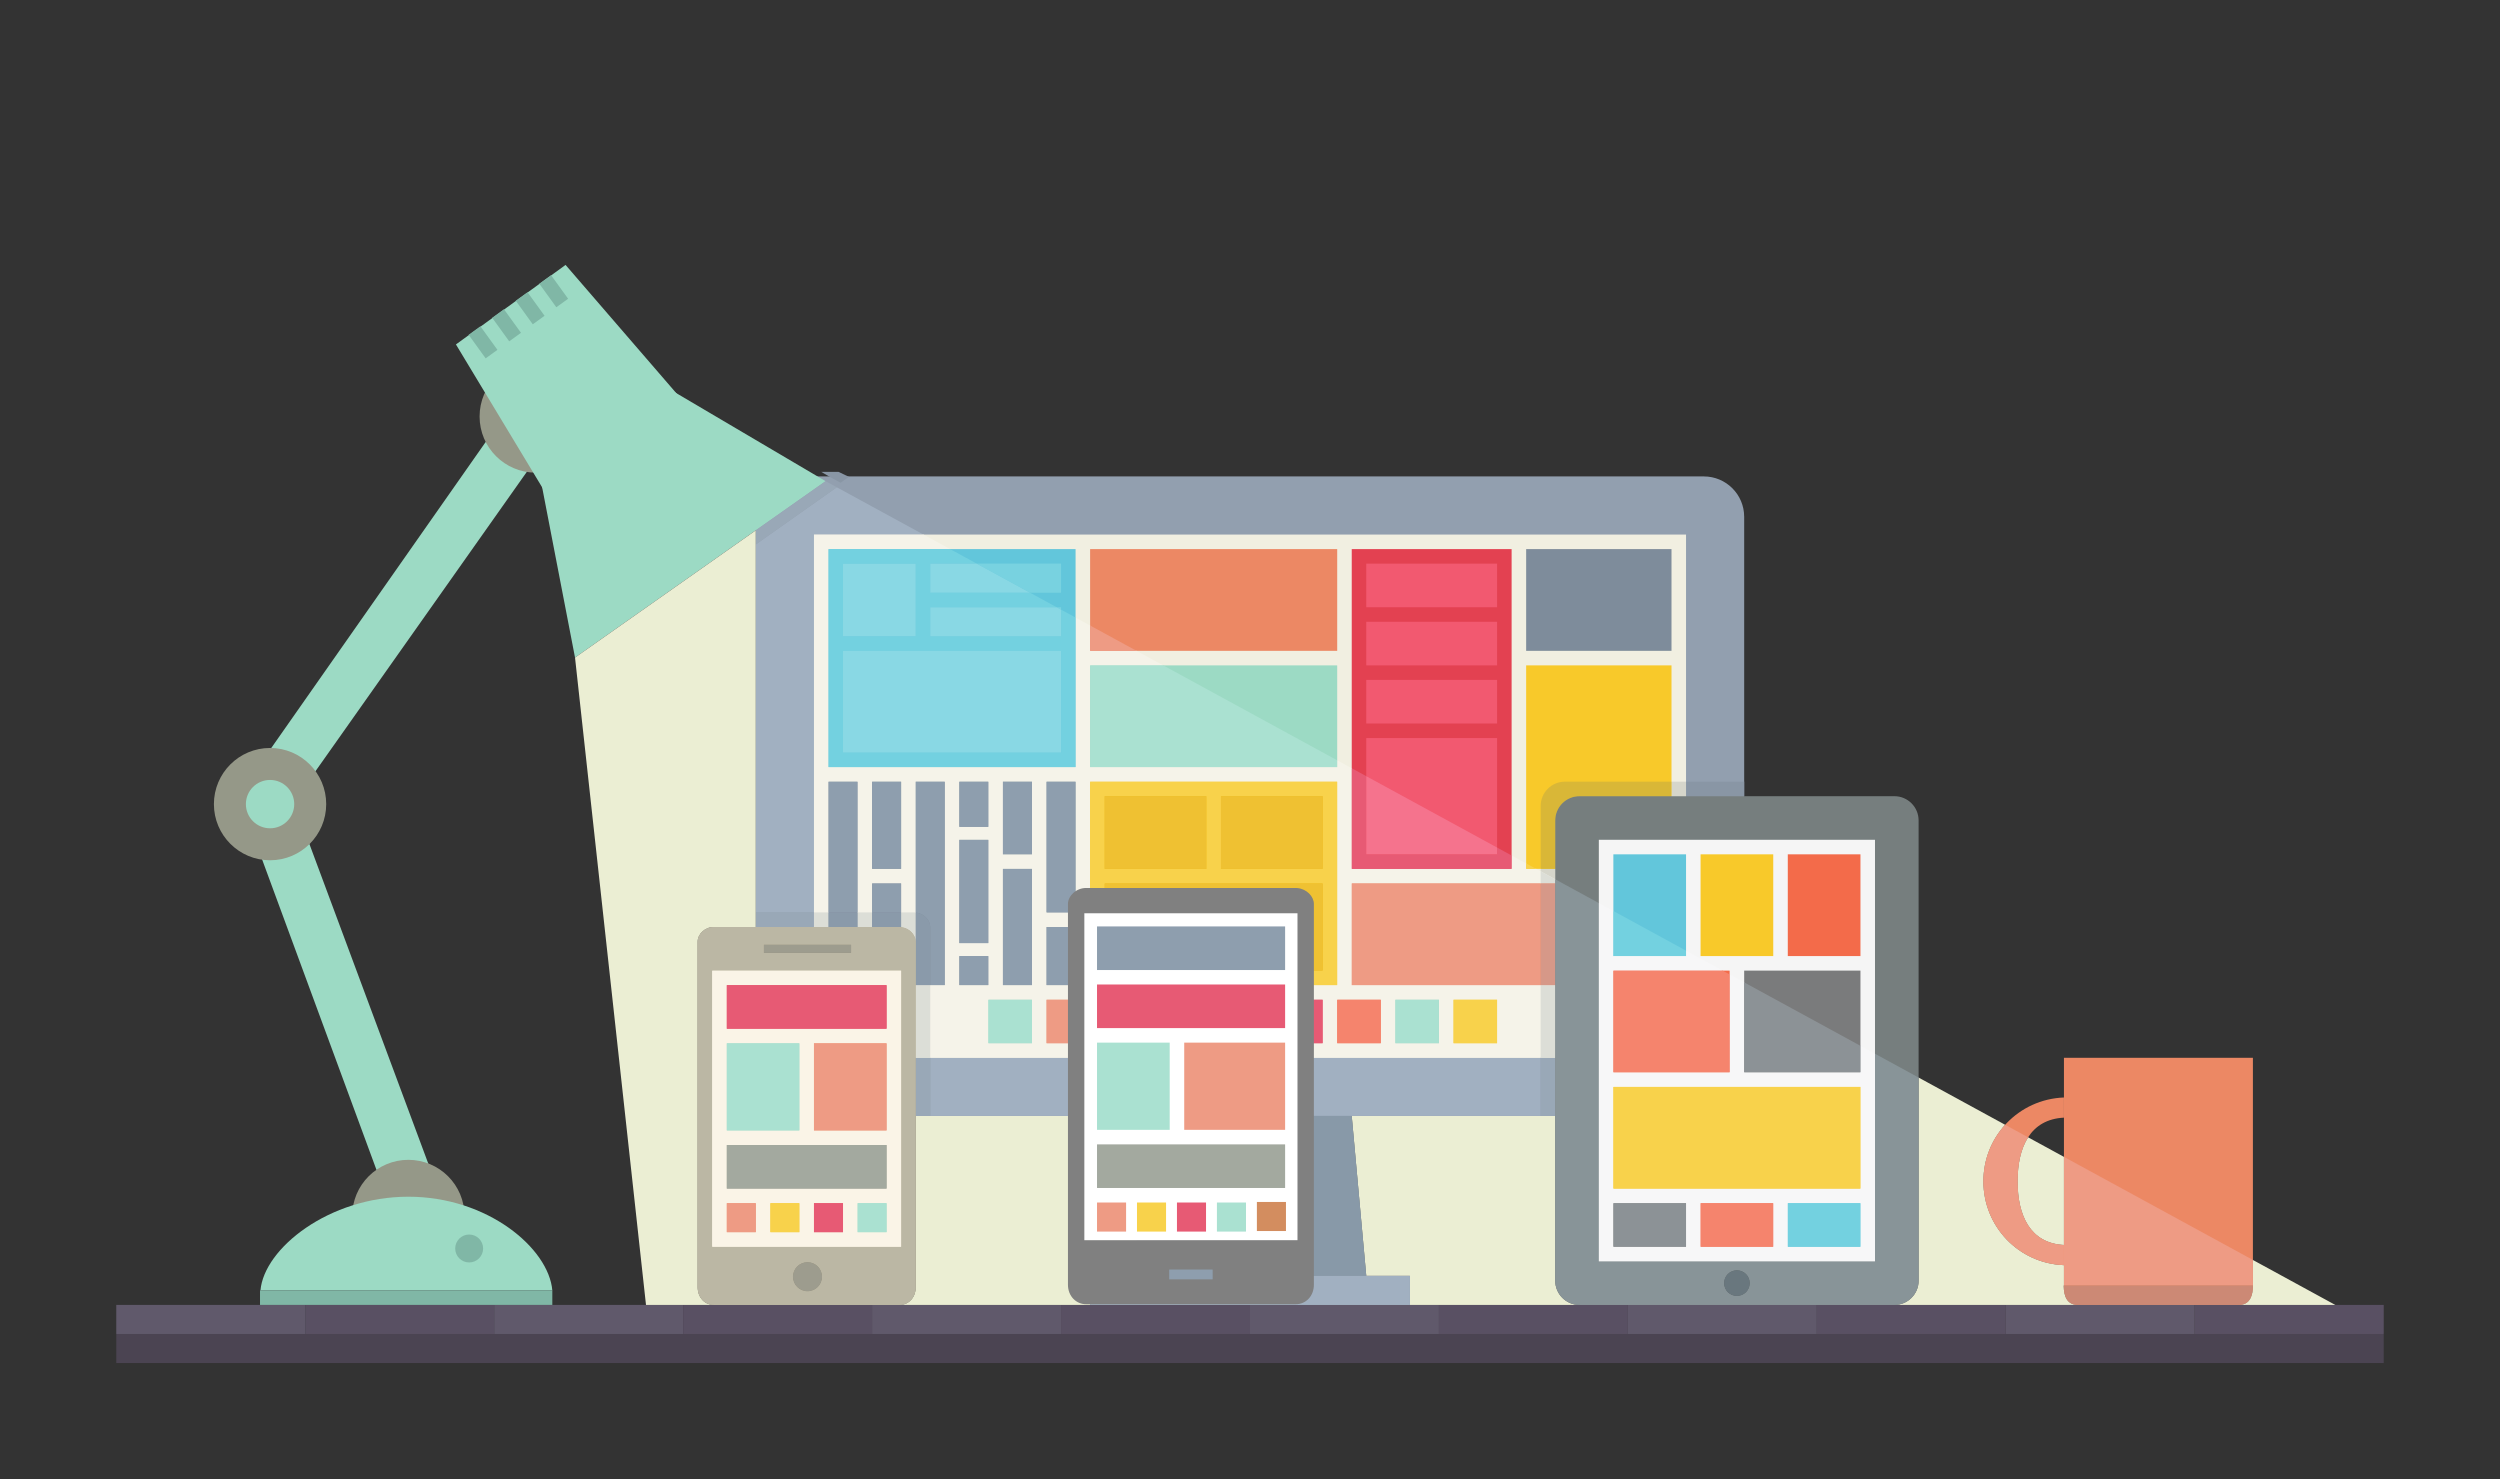 <?xml version="1.0" encoding="UTF-8" standalone="no"?>
<!-- Created with Inkscape (http://www.inkscape.org/) -->

<svg
   xmlns:dc="http://purl.org/dc/elements/1.1/"
   xmlns:cc="http://creativecommons.org/ns#"
   xmlns:rdf="http://www.w3.org/1999/02/22-rdf-syntax-ns#"
   xmlns:svg="http://www.w3.org/2000/svg"
   xmlns="http://www.w3.org/2000/svg"
   xmlns:sodipodi="http://sodipodi.sourceforge.net/DTD/sodipodi-0.dtd"
   xmlns:inkscape="http://www.inkscape.org/namespaces/inkscape"
   id="svg2"
   version="1.1"
   inkscape:version="0.48.5 r10040"
   width="1935"
   height="1145"
   xml:space="preserve"
   sodipodi:docname="shutterstock_151359191.eps"><rect width="100%" height="100%" fill="#333333" stroke="none"/><defs
     id="defs6"><clipPath
       clipPathUnits="userSpaceOnUse"
       id="clipPath244"><path
         d="m 4435.12,5568.94 0,0 409.52,288.29 -47.22,27.83 100.81,0 60.86,-29.03 -48.94,-34.55 -65.51,35.75 -409.52,-288.29"
         id="path246" /></clipPath></defs><sodipodi:namedview
     pagecolor="#ffffff"
     bordercolor="#666666"
     borderopacity="1"
     objecttolerance="10"
     gridtolerance="10"
     guidetolerance="10"
     inkscape:pageopacity="0"
     inkscape:pageshadow="2"
     inkscape:window-width="1535"
     inkscape:window-height="876"
     id="namedview4"
     showgrid="false"
     showguides="true"
     inkscape:guide-bbox="true"
     inkscape:zoom="0.29509044"
     inkscape:cx="1324.5792"
     inkscape:cy="-110.53731"
     inkscape:window-x="65"
     inkscape:window-y="24"
     inkscape:window-maximized="1"
     inkscape:current-layer="g10" /><g
     id="g10"
     inkscape:groupmode="layer"
     inkscape:label="ink_ext_XXXXXX"
     transform="matrix(1.25,0,0,-1.25,0,1145)"><path
       inkscape:connector-curvature="0"
       id="path16"
       style="fill:#4b4452;fill-opacity:1;fill-rule:nonzero;stroke:none"
       d="m 72,72 1403.999,0 0,18 -1403.999,0 0,-18 z" /><path
       inkscape:connector-curvature="0"
       id="path18"
       style="fill:#595063;fill-opacity:1;fill-rule:nonzero;stroke:none"
       d="m 189,89.999 117,0 0,18 -117,0 0,-18 z" /><path
       inkscape:connector-curvature="0"
       id="path20"
       style="fill:#60596b;fill-opacity:1;fill-rule:nonzero;stroke:none"
       d="m 305.998,89.999 117,0 0,18 -117,0 0,-18 z" /><path
       inkscape:connector-curvature="0"
       id="path22"
       style="fill:#595063;fill-opacity:1;fill-rule:nonzero;stroke:none"
       d="m 422.998,89.999 117,0 0,18 -117,0 0,-18 z" /><path
       inkscape:connector-curvature="0"
       id="path24"
       style="fill:#60596b;fill-opacity:1;fill-rule:nonzero;stroke:none"
       d="m 539.997,89.999 117,0 0,18 -117,0 0,-18 z" /><path
       inkscape:connector-curvature="0"
       id="path26"
       style="fill:#595063;fill-opacity:1;fill-rule:nonzero;stroke:none"
       d="m 656.997,89.999 117,0 0,18 -117,0 0,-18 z" /><path
       inkscape:connector-curvature="0"
       id="path28"
       style="fill:#60596b;fill-opacity:1;fill-rule:nonzero;stroke:none"
       d="m 773.997,89.999 117,0 0,18 -117,0 0,-18 z" /><path
       inkscape:connector-curvature="0"
       id="path30"
       style="fill:#595063;fill-opacity:1;fill-rule:nonzero;stroke:none"
       d="m 890.996,89.999 117,0 0,18 -117,0 0,-18 z" /><path
       inkscape:connector-curvature="0"
       id="path32"
       style="fill:#60596b;fill-opacity:1;fill-rule:nonzero;stroke:none"
       d="m 1007.996,89.999 117,0 0,18 -117,0 0,-18 z" /><path
       inkscape:connector-curvature="0"
       id="path34"
       style="fill:#595063;fill-opacity:1;fill-rule:nonzero;stroke:none"
       d="m 1124.991,89.999 117,0 0,18 -117,0 0,-18 z" /><path
       inkscape:connector-curvature="0"
       id="path36"
       style="fill:#60596b;fill-opacity:1;fill-rule:nonzero;stroke:none"
       d="m 1241.993,89.999 117,0 0,18 -117,0 0,-18 z" /><path
       inkscape:connector-curvature="0"
       id="path38"
       style="fill:#60596b;fill-opacity:1;fill-rule:nonzero;stroke:none"
       d="m 72,89.999 117,0 0,18 -117,0 0,-18 z" /><path
       inkscape:connector-curvature="0"
       id="path40"
       style="fill:#595063;fill-opacity:1;fill-rule:nonzero;stroke:none"
       d="m 1358.994,89.999 117,0 0,18 -117,0 0,-18 z" /><path
       inkscape:connector-curvature="0"
       id="path42"
       style="fill:#929faf;fill-opacity:1;fill-rule:nonzero;stroke:none"
       d="m 1079.997,249.999 c 0,-13.807 -11.196,-25 -25.002,-25 l -561.996,0 c -13.807,0 -25,11.193 -25,25 l 0,345.998 c 0,13.806 11.193,25 25,25 l 561.996,0 c 13.806,0 25.002,-11.194 25.002,-25 l 0,-345.998" /><path
       inkscape:connector-curvature="0"
       id="path44"
       style="fill:#f1efe1;fill-opacity:1;fill-rule:nonzero;stroke:none"
       d="m 503.998,260.999 539.998,0 0,323.998 -539.998,0 0,-323.998 z" /><path
       inkscape:connector-curvature="0"
       id="path46"
       style="fill:#768493;fill-opacity:1;fill-rule:nonzero;stroke:none"
       d="m 836.997,224.999 -126.001,0 -8.999,-99 143.998,0 -8.999,99" /><path
       inkscape:connector-curvature="0"
       id="path48"
       style="fill:#929faf;fill-opacity:1;fill-rule:nonzero;stroke:none"
       d="m 674.997,108 198,0 0,18 -198,0 0,-18 z" /><path
       inkscape:connector-curvature="0"
       id="path50"
       style="fill:#768493;fill-opacity:1;fill-rule:nonzero;stroke:none"
       d="m 782.996,242.999 c 0,-4.971 -4.029,-9 -9,-9 -4.971,0 -9,4.029 -9,9 0,4.971 4.029,9 9,9 4.971,0 9,-4.029 9,-9" /><path
       inkscape:connector-curvature="0"
       id="path52"
       style="fill:#9cdac4;fill-opacity:1;fill-rule:nonzero;stroke:none"
       d="m 611.998,269.999 27,0 0,27 -27,0 0,-27 z" /><path
       inkscape:connector-curvature="0"
       id="path54"
       style="fill:#ec8864;fill-opacity:1;fill-rule:nonzero;stroke:none"
       d="m 647.997,269.999 27,0 0,27 -27,0 0,-27 z" /><path
       inkscape:connector-curvature="0"
       id="path56"
       style="fill:#f8c92a;fill-opacity:1;fill-rule:nonzero;stroke:none"
       d="m 683.997,269.999 27,0 0,27 -27,0 0,-27 z" /><path
       inkscape:connector-curvature="0"
       id="path58"
       style="fill:#62c6db;fill-opacity:1;fill-rule:nonzero;stroke:none"
       d="m 719.996,269.999 27,0 0,27 -27,0 0,-27 z" /><path
       inkscape:connector-curvature="0"
       id="path60"
       style="fill:#7e8c9b;fill-opacity:1;fill-rule:nonzero;stroke:none"
       d="m 755.997,269.999 27,0 0,27 -27,0 0,-27 z" /><path
       inkscape:connector-curvature="0"
       id="path62"
       style="fill:#e34151;fill-opacity:1;fill-rule:nonzero;stroke:none"
       d="m 791.996,269.999 27,0 0,27 -27,0 0,-27 z" /><path
       inkscape:connector-curvature="0"
       id="path64"
       style="fill:#f36b4a;fill-opacity:1;fill-rule:nonzero;stroke:none"
       d="m 827.996,269.999 27,0 0,27 -27,0 0,-27 z" /><path
       inkscape:connector-curvature="0"
       id="path66"
       style="fill:#9cdac4;fill-opacity:1;fill-rule:nonzero;stroke:none"
       d="m 863.996,269.999 27,0 0,27 -27,0 0,-27 z" /><path
       inkscape:connector-curvature="0"
       id="path68"
       style="fill:#f8c92a;fill-opacity:1;fill-rule:nonzero;stroke:none"
       d="m 899.996,269.999 27,0 0,27 -27,0 0,-27 z" /><path
       inkscape:connector-curvature="0"
       id="path70"
       style="fill:#7e8c9b;fill-opacity:1;fill-rule:nonzero;stroke:none"
       d="m 512.998,305.998 18,0 0,125.999 -18,0 0,-125.999 z" /><path
       inkscape:connector-curvature="0"
       id="path72"
       style="fill:#7e8c9b;fill-opacity:1;fill-rule:nonzero;stroke:none"
       d="m 539.997,377.998 18,0 0,54 -18,0 0,-54 z" /><path
       inkscape:connector-curvature="0"
       id="path74"
       style="fill:#7e8c9b;fill-opacity:1;fill-rule:nonzero;stroke:none"
       d="m 566.997,305.998 18,0 0,125.999 -18,0 0,-125.999 z" /><path
       inkscape:connector-curvature="0"
       id="path76"
       style="fill:#7e8c9b;fill-opacity:1;fill-rule:nonzero;stroke:none"
       d="m 593.998,305.998 18,0 0,18 -18,0 0,-18 z" /><path
       inkscape:connector-curvature="0"
       id="path78"
       style="fill:#7e8c9b;fill-opacity:1;fill-rule:nonzero;stroke:none"
       d="m 620.997,305.998 18,0 0,72 -18,0 0,-72 z" /><path
       inkscape:connector-curvature="0"
       id="path80"
       style="fill:#7e8c9b;fill-opacity:1;fill-rule:nonzero;stroke:none"
       d="m 647.997,305.998 18,0 0,36 -18,0 0,-36 z" /><path
       inkscape:connector-curvature="0"
       id="path82"
       style="fill:#7e8c9b;fill-opacity:1;fill-rule:nonzero;stroke:none"
       d="m 647.997,350.999 18,0 0,81 -18,0 0,-81 z" /><path
       inkscape:connector-curvature="0"
       id="path84"
       style="fill:#7e8c9b;fill-opacity:1;fill-rule:nonzero;stroke:none"
       d="m 620.997,386.998 18,0 0,45 -18,0 0,-45 z" /><path
       inkscape:connector-curvature="0"
       id="path86"
       style="fill:#7e8c9b;fill-opacity:1;fill-rule:nonzero;stroke:none"
       d="m 593.998,331.999 18,0 0,64 -18,0 0,-64 z" /><path
       inkscape:connector-curvature="0"
       id="path88"
       style="fill:#7e8c9b;fill-opacity:1;fill-rule:nonzero;stroke:none"
       d="m 593.998,403.999 18,0 0,28 -18,0 0,-28 z" /><path
       inkscape:connector-curvature="0"
       id="path90"
       style="fill:#7e8c9b;fill-opacity:1;fill-rule:nonzero;stroke:none"
       d="m 539.997,305.998 18,0 0,63 -18,0 0,-63 z" /><path
       inkscape:connector-curvature="0"
       id="path92"
       style="fill:#62c6db;fill-opacity:1;fill-rule:nonzero;stroke:none"
       d="m 512.998,440.999 152.999,0 0,134.999 -152.999,0 0,-134.999 z" /><path
       inkscape:connector-curvature="0"
       id="path94"
       style="fill:#f8c92a;fill-opacity:1;fill-rule:nonzero;stroke:none"
       d="m 674.997,305.998 152.999,0 0,125.999 -152.999,0 0,-125.999 z" /><path
       inkscape:connector-curvature="0"
       id="path96"
       style="fill:#ec8864;fill-opacity:1;fill-rule:nonzero;stroke:none"
       d="m 674.997,512.998 152.999,0 0,63 -152.999,0 0,-63 z" /><path
       inkscape:connector-curvature="0"
       id="path98"
       style="fill:#e34151;fill-opacity:1;fill-rule:nonzero;stroke:none"
       d="m 836.997,377.998 99,0 0,197.999 -99,0 0,-197.999 z" /><path
       inkscape:connector-curvature="0"
       id="path100"
       style="fill:#f8c92a;fill-opacity:1;fill-rule:nonzero;stroke:none"
       d="m 944.995,377.998 89.999,0 0,125.999 -89.999,0 0,-125.999 z" /><path
       inkscape:connector-curvature="0"
       id="path102"
       style="fill:#7e8c9b;fill-opacity:1;fill-rule:nonzero;stroke:none"
       d="m 944.995,512.998 89.999,0 0,63 -89.999,0 0,-63 z" /><path
       inkscape:connector-curvature="0"
       id="path104"
       style="fill:#ec8864;fill-opacity:1;fill-rule:nonzero;stroke:none"
       d="m 836.997,305.998 197.999,0 0,63 -197.999,0 0,-63 z" /><path
       inkscape:connector-curvature="0"
       id="path106"
       style="fill:#9cdac4;fill-opacity:1;fill-rule:nonzero;stroke:none"
       d="m 674.997,440.999 152.999,0 0,62.999 -152.999,0 0,-62.999 z" /><path
       inkscape:connector-curvature="0"
       id="path108"
       style="fill:#78d2e0;fill-opacity:1;fill-rule:nonzero;stroke:none"
       d="m 656.997,548.997 -19.215,0 -32.988,18 52.203,0 0,-18" /><path
       inkscape:connector-curvature="0"
       id="path110"
       style="fill:#78d2e0;fill-opacity:1;fill-rule:nonzero;stroke:none"
       d="m 656.997,538.513 -2.721,1.485 2.721,0 0,-1.485" /><path
       inkscape:connector-curvature="0"
       id="path112"
       style="fill:#ecb40e;fill-opacity:1;fill-rule:nonzero;stroke:none"
       d="m 683.997,377.998 63,0 0,45 -63,0 0,-45 z" /><path
       inkscape:connector-curvature="0"
       id="path114"
       style="fill:#ecb40e;fill-opacity:1;fill-rule:nonzero;stroke:none"
       d="m 683.997,314.999 134.999,0 0,54 -134.999,0 0,-54 z" /><path
       inkscape:connector-curvature="0"
       id="path116"
       style="fill:#ecb40e;fill-opacity:1;fill-rule:nonzero;stroke:none"
       d="m 755.997,377.998 63,0 0,45 -63,0 0,-45 z" /><path
       inkscape:connector-curvature="0"
       id="path118"
       style="fill:#f25970;fill-opacity:1;fill-rule:nonzero;stroke:none"
       d="m 845.996,467.998 81,0 0,27 -81,0 0,-27 z" /><path
       inkscape:connector-curvature="0"
       id="path120"
       style="fill:#f25970;fill-opacity:1;fill-rule:nonzero;stroke:none"
       d="m 845.996,386.998 81,0 0,72 -81,0 0,-72 z" /><path
       inkscape:connector-curvature="0"
       id="path122"
       style="fill:#f25970;fill-opacity:1;fill-rule:nonzero;stroke:none"
       d="m 845.996,503.998 81,0 0,27 -81,0 0,-27 z" /><path
       inkscape:connector-curvature="0"
       id="path124"
       style="fill:#f25970;fill-opacity:1;fill-rule:nonzero;stroke:none"
       d="m 845.996,539.997 81,0 0,27 -81,0 0,-27 z" /><path
       inkscape:connector-curvature="0"
       id="path126"
       style="fill:#ec8864;fill-opacity:1;fill-rule:nonzero;stroke:none"
       d="m 1394.998,119.874 c 0,-6.557 -2.321,-11.874 -8.885,-11.874 l -99.369,0 c -6.563,0 -8.748,5.317 -8.748,11.874 l 0,141.125 117.002,0 0,-141.125" /><path
       inkscape:connector-curvature="0"
       id="path128"
       style="fill:#ec8864;fill-opacity:1;fill-rule:nonzero;stroke:none"
       d="m 1277.996,145.098 c -20.999,1.079 -28.702,18.32 -28.702,39.43 0,21.108 7.703,38.346 28.702,39.428 l 0,12.478 c -28.005,-1.09 -49.88,-23.91 -49.88,-51.906 0,-27.999 21.875,-50.818 49.88,-51.909 l 0,12.479" /><path
       inkscape:connector-curvature="0"
       id="path130"
       style="fill:#c67254;fill-opacity:1;fill-rule:nonzero;stroke:none"
       d="m 1394.998,120 c 0,-7 -2.321,-12 -8.885,-12 l -99.369,0 c -6.563,0 -8.874,5 -8.874,12 l 117.128,0" /><path
       inkscape:connector-curvature="0"
       id="path170"
       style="fill:#b1a98d;fill-opacity:1;fill-rule:nonzero;stroke:none"
       d="m 566.997,332.999 c 0,4.523 -4.476,9 -9.999,9 l -115,0 c -5.523,0 -10,-4.477 -10,-9 l 0,-214 c 0,-6.521 4.477,-11 10,-11 l 115,0 c 5.523,0 9.999,4.478 9.999,11 l 0,214" /><path
       inkscape:connector-curvature="0"
       id="path172"
       style="fill:#f9f3e0;fill-opacity:1;fill-rule:nonzero;stroke:none"
       d="m 440.999,143.999 117,0 0,170.999 -117,0 0,-170.999 z" /><path
       inkscape:connector-curvature="0"
       id="path174"
       style="fill:#8f8873;fill-opacity:1;fill-rule:nonzero;stroke:none"
       d="m 508.997,125.468 c 0,-4.971 -4.029,-9 -9,-9 -4.971,0 -9,4.029 -9,9 0,4.971 4.029,9 9,9 4.971,0 9,-4.029 9,-9" /><path
       inkscape:connector-curvature="0"
       id="path176"
       style="fill:#8f8873;fill-opacity:1;fill-rule:nonzero;stroke:none"
       d="m 472.998,325.999 54,0 0,5 -54,0 0,-5 z" /><path
       inkscape:connector-curvature="0"
       id="path178"
       style="fill:#ec8864;fill-opacity:1;fill-rule:nonzero;stroke:none"
       d="m 449.999,152.999 18,0 0,18 -18,0 0,-18 z" /><path
       inkscape:connector-curvature="0"
       id="path180"
       style="fill:#f8c92a;fill-opacity:1;fill-rule:nonzero;stroke:none"
       d="m 476.998,152.999 18,0 0,18 -18,0 0,-18 z" /><path
       inkscape:connector-curvature="0"
       id="path182"
       style="fill:#e34151;fill-opacity:1;fill-rule:nonzero;stroke:none"
       d="m 503.998,152.999 18,0 0,18 -18,0 0,-18 z" /><path
       inkscape:connector-curvature="0"
       id="path184"
       style="fill:#9cdac4;fill-opacity:1;fill-rule:nonzero;stroke:none"
       d="m 530.997,152.999 18,0 0,18 -18,0 0,-18 z" /><path
       inkscape:connector-curvature="0"
       id="path186"
       style="fill:#959888;fill-opacity:1;fill-rule:nonzero;stroke:none"
       d="m 449.999,179.999 99,0 0,27 -99,0 0,-27 z" /><path
       inkscape:connector-curvature="0"
       id="path188"
       style="fill:#e34151;fill-opacity:1;fill-rule:nonzero;stroke:none"
       d="m 449.999,278.999 99,0 0,27 -99,0 0,-27 z" /><path
       inkscape:connector-curvature="0"
       id="path190"
       style="fill:#9cdac4;fill-opacity:1;fill-rule:nonzero;stroke:none"
       d="m 449.999,215.999 45,0 0,54 -45,0 0,-54 z" /><path
       inkscape:connector-curvature="0"
       id="path192"
       style="fill:#ec8864;fill-opacity:1;fill-rule:nonzero;stroke:none"
       d="m 503.998,215.999 45,0 0,54 -45,0 0,-54 z" /><path
       inkscape:connector-curvature="0"
       id="path194"
       style="fill:#8996a5;fill-opacity:1;fill-rule:nonzero;stroke:none"
       d="m 1043.995,422.998 36,0 0,9 -36,0 0,-9 z" /><path
       inkscape:connector-curvature="0"
       id="path196"
       style="fill:#d6d6cb;fill-opacity:1;fill-rule:nonzero;stroke:none"
       d="m 962.996,371.545 -9.001,4.912 0,1.542 9.001,0 0,-6.454 m 80.999,51.453 -9,0 0,9 9,0 0,-9" /><path
       inkscape:connector-curvature="0"
       id="path198"
       style="fill:#d9b737;fill-opacity:1;fill-rule:nonzero;stroke:none"
       d="m 962.996,377.998 -9.001,0 0,39 c 0,8.284 6.716,15 15,15 l 66,0 0,-9 -57,0 c -8.283,0 -14.999,-6.715 -14.999,-15 l 0,-30" /><path
       inkscape:connector-curvature="0"
       id="path200"
       style="fill:#767e7e;fill-opacity:1;fill-rule:nonzero;stroke:none"
       d="m 1187.998,122.999 c 0,-8.284 -6.722,-15 -15.005,-15 l -194.997,0 c -8.283,0 -14.999,6.715 -14.999,15 l 0,284.998 c 0,8.284 6.715,15 14.999,15 l 194.997,0 c 8.283,0 15.005,-6.715 15.005,-15 l 0,-284.998" /><path
       inkscape:connector-curvature="0"
       id="path202"
       style="fill:#f5f5f5;fill-opacity:1;fill-rule:nonzero;stroke:none"
       d="m 989.996,134.999 170.999,0 0,260.999 -170.999,0 0,-260.999 z" /><path
       inkscape:connector-curvature="0"
       id="path204"
       style="fill:#545b5c;fill-opacity:1;fill-rule:nonzero;stroke:none"
       d="m 1083.447,121.5 c 0,-4.394 -3.567,-7.954 -7.956,-7.954 -4.39,0 -7.946,3.56 -7.946,7.954 0,4.392 3.556,7.952 7.946,7.952 4.39,0 7.956,-3.56 7.956,-7.952" /><path
       inkscape:connector-curvature="0"
       id="path206"
       style="fill:#7a7b7c;fill-opacity:1;fill-rule:nonzero;stroke:none"
       d="m 998.996,143.999 45,0 0,27 -45,0 0,-27 z" /><path
       inkscape:connector-curvature="0"
       id="path208"
       style="fill:#7a7b7c;fill-opacity:1;fill-rule:nonzero;stroke:none"
       d="m 1079.997,251.999 72,0 0,63 -72,0 0,-63 z" /><path
       inkscape:connector-curvature="0"
       id="path210"
       style="fill:#f36b4a;fill-opacity:1;fill-rule:nonzero;stroke:none"
       d="m 1052.995,143.999 45,0 0,27 -45,0 0,-27 z" /><path
       inkscape:connector-curvature="0"
       id="path212"
       style="fill:#62c6db;fill-opacity:1;fill-rule:nonzero;stroke:none"
       d="m 1107,143.999 45,0 0,27 -45,0 0,-27 z" /><path
       inkscape:connector-curvature="0"
       id="path214"
       style="fill:#f8c92a;fill-opacity:1;fill-rule:nonzero;stroke:none"
       d="m 998.996,179.999 153,0 0,63 -153,0 0,-63 z" /><path
       inkscape:connector-curvature="0"
       id="path216"
       style="fill:#f36b4a;fill-opacity:1;fill-rule:nonzero;stroke:none"
       d="m 998.996,251.999 72,0 0,63 -72,0 0,-63 z" /><path
       inkscape:connector-curvature="0"
       id="path218"
       style="fill:#62c6db;fill-opacity:1;fill-rule:nonzero;stroke:none"
       d="m 998.996,323.998 45,0 0,63 -45,0 0,-63 z" /><path
       inkscape:connector-curvature="0"
       id="path220"
       style="fill:#f8c92a;fill-opacity:1;fill-rule:nonzero;stroke:none"
       d="m 1052.995,323.998 45,0 0,63 -45,0 0,-63 z" /><path
       inkscape:connector-curvature="0"
       id="path222"
       style="fill:#f36b4a;fill-opacity:1;fill-rule:nonzero;stroke:none"
       d="m 1107,323.998 45,0 0,63 -45,0 0,-63 z" /><path
       inkscape:connector-curvature="0"
       id="path224"
       style="fill:#9cdac4;fill-opacity:1;fill-rule:nonzero;stroke:none"
       d="M 252.96,137.749 147.585,423.751 318.136,667.164 345.323,650.914 181.902,419.431 283.326,146.753 252.96,137.749" /><path
       inkscape:connector-curvature="0"
       id="path226"
       style="fill:#959888;fill-opacity:1;fill-rule:nonzero;stroke:none"
       d="m 201.987,418.087 c 0,-19.203 -15.568,-34.769 -34.769,-34.769 -19.202,0 -34.768,15.566 -34.768,34.769 0,19.202 15.566,34.768 34.768,34.768 19.202,0 34.769,-15.566 34.769,-34.768" /><path
       inkscape:connector-curvature="0"
       id="path228"
       style="fill:#9cdac4;fill-opacity:1;fill-rule:nonzero;stroke:none"
       d="m 182.185,418.087 c 0,-8.267 -6.701,-14.968 -14.967,-14.968 -8.265,0 -14.967,6.702 -14.967,14.968 0,8.267 6.702,14.967 14.967,14.967 8.267,0 14.967,-6.701 14.967,-14.967" /><path
       inkscape:connector-curvature="0"
       id="path230"
       style="fill:#959888;fill-opacity:1;fill-rule:nonzero;stroke:none"
       d="m 287.629,163.068 c 0,-19.202 -15.568,-34.768 -34.769,-34.768 -19.202,0 -34.769,15.566 -34.769,34.768 0,19.203 15.568,34.77 34.769,34.77 19.202,0 34.769,-15.568 34.769,-34.77" /><path
       inkscape:connector-curvature="0"
       id="path232"
       style="fill:#959888;fill-opacity:1;fill-rule:nonzero;stroke:none"
       d="m 366.499,658.106 c 0,-19.201 -15.568,-34.768 -34.77,-34.768 -19.201,0 -34.768,15.568 -34.768,34.768 0,19.203 15.568,34.77 34.768,34.77 19.203,0 34.77,-15.568 34.77,-34.77" /><path
       inkscape:connector-curvature="0"
       id="path234"
       style="fill:#9cdac4;fill-opacity:1;fill-rule:nonzero;stroke:none"
       d="m 252.86,174.995 c -49.19,0 -89.328,-32.005 -91.579,-57.995 l 180.717,0 c -2.251,25.991 -39.949,57.995 -89.139,57.995" /><path
       inkscape:connector-curvature="0"
       id="path236"
       style="fill:#80b7a6;fill-opacity:1;fill-rule:nonzero;stroke:none"
       d="m 299.148,142.935 c 0,-4.775 -3.869,-8.646 -8.645,-8.646 -4.774,0 -8.644,3.872 -8.644,8.646 0,4.774 3.871,8.644 8.644,8.644 4.776,0 8.645,-3.871 8.645,-8.644" /><path
       inkscape:connector-curvature="0"
       id="path238"
       style="fill:#80b7a6;fill-opacity:1;fill-rule:nonzero;stroke:none"
       d="m 160.999,108 180.999,0 0,9 -180.999,0 0,-9 z" /><g
       id="g240"
       transform="scale(0.106,0.106)"><g
         clip-path="url(#clipPath244)"
         id="g242"><path
           inkscape:connector-curvature="0"
           id="path248"
           style="fill:#8996a5;fill-opacity:1;fill-rule:nonzero;stroke:none"
           d="m 4435.12,5568.94 523.977,0 0,316.117 -523.977,0 0,-316.117 z" /></g></g><path
       inkscape:connector-curvature="0"
       id="path250"
       style="fill:#9cdac4;fill-opacity:1;fill-rule:nonzero;stroke:none"
       d="m 282.312,702.723 67.886,49.238 94.542,-109.501 -87.697,-63.609 -74.73,123.872" /><path
       inkscape:connector-curvature="0"
       id="path252"
       style="fill:#9cdac4;fill-opacity:1;fill-rule:nonzero;stroke:none"
       d="M 511.211,618.061 356.051,508.836 332.199,632.37 l 69.382,50.324 109.63,-64.634" /><path
       inkscape:connector-curvature="0"
       id="path254"
       style="fill:#80b7a6;fill-opacity:1;fill-rule:nonzero;stroke:none"
       d="m 344.482,725.743 -10.546,14.587 7.295,5.272 10.544,-14.587 -7.293,-5.272" /><path
       inkscape:connector-curvature="0"
       id="path256"
       style="fill:#80b7a6;fill-opacity:1;fill-rule:nonzero;stroke:none"
       d="m 329.895,715.197 -10.546,14.588 7.294,5.272 10.545,-14.586 -7.293,-5.274" /><path
       inkscape:connector-curvature="0"
       id="path258"
       style="fill:#80b7a6;fill-opacity:1;fill-rule:nonzero;stroke:none"
       d="m 315.306,704.652 -10.545,14.586 7.293,5.273 10.546,-14.587 -7.294,-5.272" /><path
       inkscape:connector-curvature="0"
       id="path260"
       style="fill:#80b7a6;fill-opacity:1;fill-rule:nonzero;stroke:none"
       d="m 300.719,694.106 -10.546,14.588 7.294,5.274 10.546,-14.587 -7.294,-5.275" /><path
       inkscape:connector-curvature="0"
       id="path262"
       style="fill:#ebeed3;fill-opacity:1;fill-rule:nonzero;stroke:none"
       d="m 1445.996,108 -1045.998,0 -43.947,400.836 111.947,78.804 0,-245.641 -26,0 c -5.523,0 -10,-4.477 -10,-9 l 0,-214 c 0,-6.521 4.477,-11 10,-11 l 115,0 c 5.523,0 9.999,4.478 9.999,11 l 0,106 395.999,0 0,-102 c 0,-8.284 6.715,-15 14.999,-15 l 194.997,0 c 8.283,0 15.005,6.715 15.005,15 l 0,125.777 53.584,-29.243 c -8.389,-9.234 -13.464,-21.519 -13.464,-35.006 0,-27.999 21.875,-50.818 49.88,-51.909 l 0,-12.619 -0.127,0 c 0,-7 2.311,-12 8.874,-12 l 99.369,0 c 5.804,0 8.283,3.905 8.779,9.647 0.074,0.722 0.105,1.466 0.105,2.228 l 0,15.954 50.998,-27.828 m -771,18 0,-18 198,0 0,18 -122.974,0 -75.026,0 m 36,99 -8.999,-99 143.998,0 -8.999,99 -126.001,0 m 567,-79.902 c -20.999,1.079 -28.702,18.32 -28.702,39.43 0,10.569 1.931,20.169 6.5,27.255 l 22.202,-12.115 0,-54.57"
       sodipodi:nodetypes="cccccssssssccssssccscccsscsccccccccccccccsccc" /><path
       inkscape:connector-curvature="0"
       id="path264"
       style="fill:#a1b0c1;fill-opacity:1;fill-rule:nonzero;stroke:none"
       d="m 953.995,224.999 -377.997,0 0,36 377.997,0 0,-36 m -179.999,27 c -4.971,0 -9,-4.029 -9,-9 0,-4.971 4.029,-9 9,-9 4.971,0 9,4.029 9,9 0,4.971 -4.029,9 -9,9 m -305.998,90 0,245.641 0,-8.743 50.126,35.392 53.681,-29.292 -67.807,0 0,-233.998 -36,0 0,-9" /><path
       inkscape:connector-curvature="0"
       id="path266"
       style="fill:#f5f3e9;fill-opacity:1;fill-rule:nonzero;stroke:none"
       d="m 953.995,260.999 -377.997,0 0,44.999 8.999,0 0,125.999 -18,0 0,-81.049 c -0.328,0.033 -0.663,0.05 -0.999,0.05 l -8.001,0 0,18 -18,0 0,-18 -9,0 0,80.999 -18,0 0,-80.999 -9,0 0,233.998 67.807,0 16.494,-8.999 -75.301,0 0,-134.999 152.999,0 0,92.603 9,-4.911 0,-15.693 28.761,0 16.494,-9 -45.255,0 0,-62.999 152.999,0 0,4.208 9.001,-4.91 0,-62.299 98.999,0 0,8.28 9,-4.911 0,-3.369 6.174,0 2.826,-1.542 0,-7.458 -116.999,0 0,-63 116.999,0 0,-44.999 m -53.999,36 0,-27 27,0 0,27 -27,0 m -36,0 0,-27 27,0 0,27 -27,0 m -36.001,0 0,-27 27.001,0 0,27 -27.001,0 m -36,0 0,-27 27,0 0,27 -27,0 m -36,0 0,-27 27,0 0,27 -27,0 m -36.001,0 0,-27 27.001,0 0,27 -27.001,0 m -36,0 0,-27 27,0 0,27 -27,0 m -36,0 0,-27 27,0 0,27 -27,0 m -36,0 0,-27 27,0 0,27 -27,0 m 62.999,134.999 0,-125.999 152.999,0 0,125.999 -152.999,0 m -27,-89.999 0,-36.001 18,0 0,36.001 -18,0 m -27,36 0,-72 18,0 0,72 -18,0 m -27,-54 0,-18 18,0 0,18 -18,0 m 0,72 0,-64 18,0 0,64 -18,0 m 53.999,36 0,-80.999 18,0 0,80.999 -18,0 m -108,0 0,-53.999 18,0 0,53.999 -18,0 m 81,0 0,-44.999 18,0 0,44.999 -18,0 m -27,0 0,-27.999 18,0 0,27.999 -18,0" /><path
       inkscape:connector-curvature="0"
       id="path268"
       style="fill:#8899a8;fill-opacity:1;fill-rule:nonzero;stroke:none"
       d="m 845.996,125.999 -143.998,0 8.999,99 126.001,0 8.999,-99" /><path
       inkscape:connector-curvature="0"
       id="path270"
       style="fill:#a1b0c1;fill-opacity:1;fill-rule:nonzero;stroke:none"
       d="m 674.997,108 198,0 0,18 -198,0 0,-18 z" /><path
       inkscape:connector-curvature="0"
       id="path272"
       style="fill:#8899a8;fill-opacity:1;fill-rule:nonzero;stroke:none"
       d="m 773.997,233.999 c -4.971,0 -9,4.029 -9,9 0,4.971 4.029,9 9,9 4.971,0 9,-4.029 9,-9 0,-4.971 -4.029,-9 -9,-9" /><path
       inkscape:connector-curvature="0"
       id="path274"
       style="fill:#aae1d1;fill-opacity:1;fill-rule:nonzero;stroke:none"
       d="m 611.998,269.999 27,0 0,27 -27,0 0,-27 z" /><path
       inkscape:connector-curvature="0"
       id="path276"
       style="fill:#ee9b84;fill-opacity:1;fill-rule:nonzero;stroke:none"
       d="m 647.997,269.999 27,0 0,27 -27,0 0,-27 z" /><path
       inkscape:connector-curvature="0"
       id="path278"
       style="fill:#f8d24b;fill-opacity:1;fill-rule:nonzero;stroke:none"
       d="m 683.997,269.999 27,0 0,27 -27,0 0,-27 z" /><path
       inkscape:connector-curvature="0"
       id="path280"
       style="fill:#73d1e0;fill-opacity:1;fill-rule:nonzero;stroke:none"
       d="m 719.996,269.999 27,0 0,27 -27,0 0,-27 z" /><path
       inkscape:connector-curvature="0"
       id="path282"
       style="fill:#8e9eae;fill-opacity:1;fill-rule:nonzero;stroke:none"
       d="m 755.997,269.999 27,0 0,27 -27,0 0,-27 z" /><path
       inkscape:connector-curvature="0"
       id="path284"
       style="fill:#e75a74;fill-opacity:1;fill-rule:nonzero;stroke:none"
       d="m 791.996,269.999 27,0 0,27 -27,0 0,-27 z" /><path
       inkscape:connector-curvature="0"
       id="path286"
       style="fill:#f5846d;fill-opacity:1;fill-rule:nonzero;stroke:none"
       d="m 827.996,269.999 27,0 0,27 -27,0 0,-27 z" /><path
       inkscape:connector-curvature="0"
       id="path288"
       style="fill:#aae1d1;fill-opacity:1;fill-rule:nonzero;stroke:none"
       d="m 863.996,269.999 27,0 0,27 -27,0 0,-27 z" /><path
       inkscape:connector-curvature="0"
       id="path290"
       style="fill:#f8d24b;fill-opacity:1;fill-rule:nonzero;stroke:none"
       d="m 899.996,269.999 27,0 0,27 -27,0 0,-27 z" /><path
       inkscape:connector-curvature="0"
       id="path292"
       style="fill:#8e9eae;fill-opacity:1;fill-rule:nonzero;stroke:none"
       d="m 512.998,350.999 18,0 0,81 -18,0 0,-81 z" /><path
       inkscape:connector-curvature="0"
       id="path294"
       style="fill:#8e9eae;fill-opacity:1;fill-rule:nonzero;stroke:none"
       d="m 539.997,377.998 18,0 0,54 -18,0 0,-54 z" /><path
       inkscape:connector-curvature="0"
       id="path296"
       style="fill:#8e9eae;fill-opacity:1;fill-rule:nonzero;stroke:none"
       d="m 584.997,305.998 -8.999,0 0,36.001 c 0,4.246 -3.948,8.452 -9.001,8.95 l 0,81.049 18,0 0,-125.999" /><path
       inkscape:connector-curvature="0"
       id="path298"
       style="fill:#8e9eae;fill-opacity:1;fill-rule:nonzero;stroke:none"
       d="m 593.998,305.998 18,0 0,18 -18,0 0,-18 z" /><path
       inkscape:connector-curvature="0"
       id="path300"
       style="fill:#8e9eae;fill-opacity:1;fill-rule:nonzero;stroke:none"
       d="m 620.997,305.998 18,0 0,72 -18,0 0,-72 z" /><path
       inkscape:connector-curvature="0"
       id="path302"
       style="fill:#8e9eae;fill-opacity:1;fill-rule:nonzero;stroke:none"
       d="m 647.997,305.998 18,0 0,36 -18,0 0,-36 z" /><path
       inkscape:connector-curvature="0"
       id="path304"
       style="fill:#8e9eae;fill-opacity:1;fill-rule:nonzero;stroke:none"
       d="m 647.997,350.999 18,0 0,81 -18,0 0,-81 z" /><path
       inkscape:connector-curvature="0"
       id="path306"
       style="fill:#8e9eae;fill-opacity:1;fill-rule:nonzero;stroke:none"
       d="m 620.997,386.998 18,0 0,45 -18,0 0,-45 z" /><path
       inkscape:connector-curvature="0"
       id="path308"
       style="fill:#8e9eae;fill-opacity:1;fill-rule:nonzero;stroke:none"
       d="m 593.998,331.999 18,0 0,64 -18,0 0,-64 z" /><path
       inkscape:connector-curvature="0"
       id="path310"
       style="fill:#8e9eae;fill-opacity:1;fill-rule:nonzero;stroke:none"
       d="m 593.998,403.999 18,0 0,28 -18,0 0,-28 z" /><path
       inkscape:connector-curvature="0"
       id="path312"
       style="fill:#8e9eae;fill-opacity:1;fill-rule:nonzero;stroke:none"
       d="m 539.997,350.999 18,0 0,18 -18,0 0,-18 z" /><path
       inkscape:connector-curvature="0"
       id="path314"
       style="fill:#73d1e0;fill-opacity:1;fill-rule:nonzero;stroke:none"
       d="m 665.997,440.999 -152.999,0 0,134.999 75.301,0 16.495,-9.001 -28.796,0 0,-18 61.784,0 16.494,-9 -78.278,0 0,-18 80.999,0 0,16.515 9,-4.911 0,-92.603 m -143.999,71.999 0,-62.999 134.999,0 0,62.999 -134.999,0 m 0,53.999 0,-44.999 44.999,0 0,44.999 -44.999,0" /><path
       inkscape:connector-curvature="0"
       id="path316"
       style="fill:#f8d24b;fill-opacity:1;fill-rule:nonzero;stroke:none"
       d="m 827.996,305.998 -152.999,0 0,125.999 152.999,0 0,-125.999 m -143.999,63 0,-53.999 134.999,0 0,53.999 -134.999,0 m 72,53.999 0,-44.999 62.999,0 0,44.999 -62.999,0 m -72,0 0,-44.999 63,0 0,44.999 -63,0" /><path
       inkscape:connector-curvature="0"
       id="path318"
       style="fill:#ee9b84;fill-opacity:1;fill-rule:nonzero;stroke:none"
       d="m 703.758,512.998 -28.761,0 0,15.693 28.761,-15.693" /><path
       inkscape:connector-curvature="0"
       id="path320"
       style="fill:#e75a74;fill-opacity:1;fill-rule:nonzero;stroke:none"
       d="m 935.996,377.998 -98.999,0 0,62.299 8.999,-4.911 0,-48.388 81,0 0,4.19 9,-4.91 0,-8.28" /><path
       inkscape:connector-curvature="0"
       id="path322"
       style="fill:#f8d24b;fill-opacity:1;fill-rule:nonzero;stroke:none"
       d="m 951.169,377.998 -6.174,0 0,3.369 6.174,-3.369" /><path
       inkscape:connector-curvature="0"
       id="path324"
       style="fill:#ee9b84;fill-opacity:1;fill-rule:nonzero;stroke:none"
       d="m 836.997,305.998 117,0 0,63 -117,0 0,-63 z" /><path
       inkscape:connector-curvature="0"
       id="path326"
       style="fill:#aae1d1;fill-opacity:1;fill-rule:nonzero;stroke:none"
       d="m 827.996,440.999 -152.999,0 0,62.999 45.255,0 107.744,-58.791 0,-4.208" /><path
       inkscape:connector-curvature="0"
       id="path328"
       style="fill:#89d8e4;fill-opacity:1;fill-rule:nonzero;stroke:none"
       d="m 521.998,521.998 45,0 0,45 -45,0 0,-45 z" /><path
       inkscape:connector-curvature="0"
       id="path330"
       style="fill:#89d8e4;fill-opacity:1;fill-rule:nonzero;stroke:none"
       d="m 637.782,548.997 -61.784,0 0,18 28.796,0 32.988,-18" /><path
       inkscape:connector-curvature="0"
       id="path332"
       style="fill:#89d8e4;fill-opacity:1;fill-rule:nonzero;stroke:none"
       d="m 656.997,521.998 -80.999,0 0,18 78.278,0 2.721,-1.485 0,-16.515" /><path
       inkscape:connector-curvature="0"
       id="path334"
       style="fill:#89d8e4;fill-opacity:1;fill-rule:nonzero;stroke:none"
       d="m 521.998,449.999 134.999,0 0,63 -134.999,0 0,-63 z" /><path
       inkscape:connector-curvature="0"
       id="path336"
       style="fill:#efc132;fill-opacity:1;fill-rule:nonzero;stroke:none"
       d="m 683.997,377.998 63,0 0,45 -63,0 0,-45 z" /><path
       inkscape:connector-curvature="0"
       id="path338"
       style="fill:#efc132;fill-opacity:1;fill-rule:nonzero;stroke:none"
       d="m 683.997,314.999 134.999,0 0,54 -134.999,0 0,-54 z" /><rect
       style="fill:#ffffff;fill-opacity:1;stroke-width:19.1;stroke-miterlimit:4;stroke-dasharray:none"
       id="rect3647"
       width="133.224"
       height="203.077"
       x="671.163"
       y="-350.704"
       transform="scale(1,-1)" /><path
       inkscape:connector-curvature="0"
       id="path340"
       style="fill:#efc132;fill-opacity:1;fill-rule:nonzero;stroke:none"
       d="m 755.997,377.998 63,0 0,45 -63,0 0,-45 z" /><path
       inkscape:connector-curvature="0"
       id="path342"
       style="fill:#f5738d;fill-opacity:1;fill-rule:nonzero;stroke:none"
       d="m 926.996,386.998 -81,0 0,48.388 81,-44.197 0,-4.19" /><path
       inkscape:connector-curvature="0"
       id="path344"
       style="fill:#ee9b84;fill-opacity:1;fill-rule:nonzero;stroke:none"
       d="m 1394.893,117.646 c 0.074,0.753 0.105,1.54 0.105,2.353 l 0,-0.126 c 0,-0.762 -0.032,-1.506 -0.105,-2.228 m 0.105,2.353 -117.002,0 0,79.668 117.002,-63.84 0,-15.828" /><path
       inkscape:connector-curvature="0"
       id="path346"
       style="fill:#ee9b84;fill-opacity:1;fill-rule:nonzero;stroke:none"
       d="m 1277.996,132.619 0,0 c -28.005,1.091 -49.88,23.91 -49.88,51.909 0,13.487 5.076,25.771 13.464,35.006 l 14.214,-7.751 c -4.569,-7.086 -6.5,-16.686 -6.5,-27.255 0,-21.111 7.703,-38.351 28.702,-39.43 l 0,-12.479" /><path
       inkscape:connector-curvature="0"
       id="path348"
       style="fill:#cc8975;fill-opacity:1;fill-rule:nonzero;stroke:none"
       d="m 1386.113,108 -99.369,0 c -6.563,0 -8.874,5 -8.874,12 l 117.128,0 0,0 c 0,-0.814 -0.032,-1.6 -0.105,-2.353 -0.496,-5.741 -2.976,-9.647 -8.779,-9.647" /><path
       inkscape:connector-curvature="0"
       id="path350"
       style="fill:#99a8b7;fill-opacity:1;fill-rule:nonzero;stroke:none"
       d="m 575.998,224.999 -9.001,0 0,36 9.001,0 0,-36 m -72,117 -36,0 0,9 36,0 0,-9" /><path
       inkscape:connector-curvature="0"
       id="path352"
       style="fill:#dcded7;fill-opacity:1;fill-rule:nonzero;stroke:none"
       d="m 575.998,260.999 -9.001,0 0,44.999 9.001,0 0,-44.999 m -9.001,72 c 0,4.245 -3.946,8.452 -9,8.95 l 0,9.049 8.001,0 c 0.337,0 0.671,-0.017 0.999,-0.05 l 0,-17.95 m -27,9 -9,0 0,9 9,0 0,-9 m -27,0 -9,0 0,9 9,0 0,-9" /><path
       inkscape:connector-curvature="0"
       id="path354"
       style="fill:#8a9aaa;fill-opacity:1;fill-rule:nonzero;stroke:none"
       d="m 512.998,341.999 18,0 0,9 -18,0 0,-9 z" /><path
       inkscape:connector-curvature="0"
       id="path356"
       style="fill:#8a9aaa;fill-opacity:1;fill-rule:nonzero;stroke:none"
       d="m 575.998,305.998 -9.001,0 0,44.951 c 5.053,-0.498 9.001,-4.704 9.001,-8.95 l 0,-36.001" /><path
       inkscape:connector-curvature="0"
       id="path358"
       style="fill:#8a9aaa;fill-opacity:1;fill-rule:nonzero;stroke:none"
       d="m 557.997,341.949 c -0.328,0.033 -0.663,0.05 -0.999,0.05 l -17,0 0,9 18,0 0,-9.049" /><path
       inkscape:connector-curvature="0"
       id="path360"
       style="fill:#bbb7a4;fill-opacity:1;fill-rule:nonzero;stroke:none"
       d="m 556.998,108 -115,0 c -5.523,0 -10,4.478 -10,11 l 0,214 c 0,4.523 4.477,9 10,9 l 115,0 c 0.337,0 0.671,-0.017 0.999,-0.05 5.053,-0.498 9,-4.705 9,-8.95 l 0,-214 c 0,-6.521 -4.476,-11 -9.999,-11 m -57,26.468 c -4.971,0 -9,-4.029 -9,-9 0,-4.971 4.029,-9 9,-9 4.971,0 9,4.029 9,9 0,4.971 -4.029,9 -9,9 m -58.999,180.532 0,-171 116.999,0 0,171 -116.999,0 m 31.999,15.999 0,-5 13.092,0 26.645,0 14.264,0 0,5 -35.148,0 -18.853,0"
       sodipodi:nodetypes="cssssscssccssscccccccccccccc" /><path
       inkscape:connector-curvature="0"
       id="path362"
       style="fill:#faf4e7;fill-opacity:1;fill-rule:nonzero;stroke:none"
       d="m 557.997,143.999 -116.999,0 0,171 116.999,0 0,-171 m -27,27 0,-18 18,0 0,18 -18,0 m -27,0 0,-18 18,0 0,18 -18,0 m -27,0 0,-18 18,0 0,18 -18,0 m -27,0 0,-18 18,0 0,18 -18,0 m 0,36.001 0,-27.001 98.999,0 0,27.001 -98.999,0 m 53.999,62.999 0,-53.999 44.999,0 0,53.999 -44.999,0 m -53.999,0 0,-53.999 44.999,0 0,53.999 -44.999,0 m 0,36 0,-27 98.999,0 0,27 -98.999,0" /><path
       inkscape:connector-curvature="0"
       id="path364"
       style="fill:#9d9c8e;fill-opacity:1;fill-rule:nonzero;stroke:none"
       d="m 499.998,116.468 c -4.971,0 -9,4.029 -9,9 0,4.971 4.029,9 9,9 4.971,0 9,-4.029 9,-9 0,-4.971 -4.029,-9 -9,-9" /><path
       inkscape:connector-curvature="0"
       id="path366"
       style="fill:#9d9c8e;fill-opacity:1;fill-rule:nonzero;stroke:none"
       d="m 472.998,325.999 54,0 0,5 -54,0 0,-5 z" /><path
       inkscape:connector-curvature="0"
       id="path368"
       style="fill:#ee9b84;fill-opacity:1;fill-rule:nonzero;stroke:none"
       d="m 449.999,152.999 18,0 0,18 -18,0 0,-18 z" /><path
       inkscape:connector-curvature="0"
       id="path370"
       style="fill:#f8d24b;fill-opacity:1;fill-rule:nonzero;stroke:none"
       d="m 476.998,152.999 18,0 0,18 -18,0 0,-18 z" /><path
       inkscape:connector-curvature="0"
       id="path372"
       style="fill:#e75a74;fill-opacity:1;fill-rule:nonzero;stroke:none"
       d="m 503.998,152.999 18,0 0,18 -18,0 0,-18 z" /><path
       inkscape:connector-curvature="0"
       id="path374"
       style="fill:#aae1d1;fill-opacity:1;fill-rule:nonzero;stroke:none"
       d="m 530.997,152.999 18,0 0,18 -18,0 0,-18 z" /><path
       inkscape:connector-curvature="0"
       id="path376"
       style="fill:#a3a99f;fill-opacity:1;fill-rule:nonzero;stroke:none"
       d="m 449.999,179.999 99,0 0,27 -99,0 0,-27 z" /><path
       inkscape:connector-curvature="0"
       id="path378"
       style="fill:#e75a74;fill-opacity:1;fill-rule:nonzero;stroke:none"
       d="m 449.999,278.999 99,0 0,27 -99,0 0,-27 z" /><path
       inkscape:connector-curvature="0"
       id="path380"
       style="fill:#aae1d1;fill-opacity:1;fill-rule:nonzero;stroke:none"
       d="m 449.999,215.999 45,0 0,54 -45,0 0,-54 z" /><path
       inkscape:connector-curvature="0"
       id="path382"
       style="fill:#ee9b84;fill-opacity:1;fill-rule:nonzero;stroke:none"
       d="m 503.998,215.999 45,0 0,54 -45,0 0,-54 z" /><path
       inkscape:connector-curvature="0"
       id="path384"
       style="fill:#99a8b7;fill-opacity:1;fill-rule:nonzero;stroke:none"
       d="m 953.995,224.999 9,0 0,36 -9,0 0,-36 z" /><path
       inkscape:connector-curvature="0"
       id="path386"
       style="fill:#dcded7;fill-opacity:1;fill-rule:nonzero;stroke:none"
       d="m 962.996,260.999 -9.001,0 0,44.999 9.001,0 0,-44.999 m 0,108 -9.001,0 0,7.458 9.001,-4.912 0,-2.546" /><path
       inkscape:connector-curvature="0"
       id="path388"
       style="fill:#d69888;fill-opacity:1;fill-rule:nonzero;stroke:none"
       d="m 953.995,305.998 9,0 0,63 -9,0 0,-63 z" /><path
       inkscape:connector-curvature="0"
       id="path390"
       style="fill:#889498;fill-opacity:1;fill-rule:nonzero;stroke:none"
       d="m 1172.993,108 -194.997,0 c -8.283,0 -14.999,6.715 -14.999,15 l 0,248.545 27,-14.731 0,-221.815 170.999,0 0,128.509 27.003,-14.732 0,-125.777 c 0,-8.284 -6.722,-15 -15.005,-15 m -97.501,21.452 c -4.39,0 -7.946,-3.56 -7.946,-7.952 0,-4.394 3.556,-7.954 7.946,-7.954 4.39,0 7.956,3.56 7.956,7.954 0,4.392 -3.567,7.952 -7.956,7.952" /><path
       inkscape:connector-curvature="0"
       id="path392"
       style="fill:#f7f7f8;fill-opacity:1;fill-rule:nonzero;stroke:none"
       d="m 1160.995,134.999 -170.999,0 0,221.815 9,-4.912 0,-27.904 44.999,0 0,3.35 22.632,-12.349 -67.632,0 0,-63 72,0 0,60.617 9.001,-4.91 0,-55.707 71.997,0 0,16.42 9.001,-4.911 0,-128.509 m -53.995,36 0,-27 44.994,0 0,27 -44.994,0 m -54.005,0 0,-27 45.004,0 0,27 -45.004,0 m -53.999,0 0,-27 44.999,0 0,27 -44.999,0 m 0,72 0,-63 152.998,0 0,63 -152.998,0" /><path
       inkscape:connector-curvature="0"
       id="path394"
       style="fill:#69777e;fill-opacity:1;fill-rule:nonzero;stroke:none"
       d="m 1075.491,113.546 c -4.39,0 -7.946,3.56 -7.946,7.954 0,4.392 3.556,7.952 7.946,7.952 4.39,0 7.956,-3.56 7.956,-7.952 0,-4.394 -3.567,-7.954 -7.956,-7.954" /><path
       inkscape:connector-curvature="0"
       id="path396"
       style="fill:#8c9296;fill-opacity:1;fill-rule:nonzero;stroke:none"
       d="m 998.996,143.999 45,0 0,27 -45,0 0,-27 z" /><path
       inkscape:connector-curvature="0"
       id="path398"
       style="fill:#8c9296;fill-opacity:1;fill-rule:nonzero;stroke:none"
       d="m 1151.994,251.999 -71.997,0 0,55.707 71.997,-39.287 0,-16.42" /><path
       inkscape:connector-curvature="0"
       id="path400"
       style="fill:#f5846d;fill-opacity:1;fill-rule:nonzero;stroke:none"
       d="m 1052.995,143.999 45,0 0,27 -45,0 0,-27 z" /><path
       inkscape:connector-curvature="0"
       id="path402"
       style="fill:#73d1e0;fill-opacity:1;fill-rule:nonzero;stroke:none"
       d="m 1107,143.999 45,0 0,27 -45,0 0,-27 z" /><path
       inkscape:connector-curvature="0"
       id="path404"
       style="fill:#f8d24b;fill-opacity:1;fill-rule:nonzero;stroke:none"
       d="m 998.996,179.999 153,0 0,63 -153,0 0,-63 z" /><path
       inkscape:connector-curvature="0"
       id="path406"
       style="fill:#f5846d;fill-opacity:1;fill-rule:nonzero;stroke:none"
       d="m 1070.996,251.999 -72,0 0,63 67.632,0 4.369,-2.384 0,-60.617" /><path
       inkscape:connector-curvature="0"
       id="path408"
       style="fill:#73d1e0;fill-opacity:1;fill-rule:nonzero;stroke:none"
       d="m 1043.995,323.998 -44.999,0 0,27.904 44.999,-24.554 0,-3.35" /><path
       inkscape:connector-curvature="0"
       id="path410"
       style="fill:#99a8b7;fill-opacity:1;fill-rule:nonzero;stroke:none"
       d="m 467.998,578.897 0,8.743 43.213,30.421 6.913,-3.772 -50.126,-35.392" /><path
       inkscape:connector-curvature="0"
       id="path360-0"
       style="fill:#808080;fill-opacity:1;fill-rule:nonzero;stroke:none"
       d="m 802.278,108.402 -129.642,0 c -6.23,0 -11.361,4.933 -11.361,12.117 l 0,235.733 c 0,4.982 5.05,9.914 11.28,9.914 l 129.723,0 c 0.38,0 0.757,-0.019 1.127,-0.055 5.7,-0.549 10.152,-5.183 10.152,-9.859 l 0,-235.733 c 0,-7.183 -5.049,-12.117 -11.279,-12.117 m -130.85,228.022 0,-188.366 131.977,0 0,202.466 -131.977,0"
       sodipodi:nodetypes="cssssscsscccccc" /><path
       inkscape:connector-curvature="0"
       id="path368-6"
       style="fill:#ee9b84;fill-opacity:1;fill-rule:nonzero;stroke:none"
       d="m 679.275,153.401 18,0 0,18 -18,0 0,-18 z" /><path
       inkscape:connector-curvature="0"
       id="path370-5"
       style="fill:#f8d24b;fill-opacity:1;fill-rule:nonzero;stroke:none"
       d="m 704.023,153.401 18,0 0,18 -18,0 0,-18 z" /><path
       inkscape:connector-curvature="0"
       id="path372-3"
       style="fill:#e75a74;fill-opacity:1;fill-rule:nonzero;stroke:none"
       d="m 728.771,153.401 18,0 0,18 -18,0 0,-18 z" /><path
       inkscape:connector-curvature="0"
       id="path374-5"
       style="fill:#aae1d1;fill-opacity:1;fill-rule:nonzero;stroke:none"
       d="m 753.519,153.401 18,0 0,18 -18,0 0,-18 z" /><path
       inkscape:connector-curvature="0"
       id="path376-2"
       style="fill:#a3a99f;fill-opacity:1;fill-rule:nonzero;stroke:none"
       d="m 679.275,180.401 116.471,0 0,27 -116.471,0 0,-27 z" /><path
       inkscape:connector-curvature="0"
       id="path378-6"
       style="fill:#e75a74;fill-opacity:1;fill-rule:nonzero;stroke:none"
       d="m 679.275,279.401 116.471,0 0,27 -116.471,0 0,-27 z" /><path
       inkscape:connector-curvature="0"
       id="path380-4"
       style="fill:#aae1d1;fill-opacity:1;fill-rule:nonzero;stroke:none"
       d="m 679.275,216.402 45,0 0,54 -45,0 0,-54 z" /><path
       inkscape:connector-curvature="0"
       id="path382-1"
       style="fill:#ee9b84;fill-opacity:1;fill-rule:nonzero;stroke:none"
       d="m 733.274,216.402 62.472,0 0,54 -62.472,0 0,-54 z" /><path
       inkscape:connector-curvature="0"
       id="path374-5-4"
       style="fill:#d38d5f;fill-opacity:1;fill-rule:nonzero;stroke:none"
       d="m 778.267,153.745 18,0 0,18 -18,0 0,-18 z" /><path
       inkscape:connector-curvature="0"
       id="path378-6-4"
       style="fill:#8e9eae;fill-opacity:1;fill-rule:nonzero;stroke:none"
       d="m 679.275,315.354 116.471,0 0,27 -116.471,0 0,-27 z" /><rect
       style="fill:#8e9eae;fill-opacity:1;stroke-width:19.1;stroke-miterlimit:4;stroke-dasharray:none"
       id="rect3743"
       width="26.898"
       height="6.066"
       x="723.967"
       y="-129.891"
       transform="scale(1,-1)" /></g></svg>